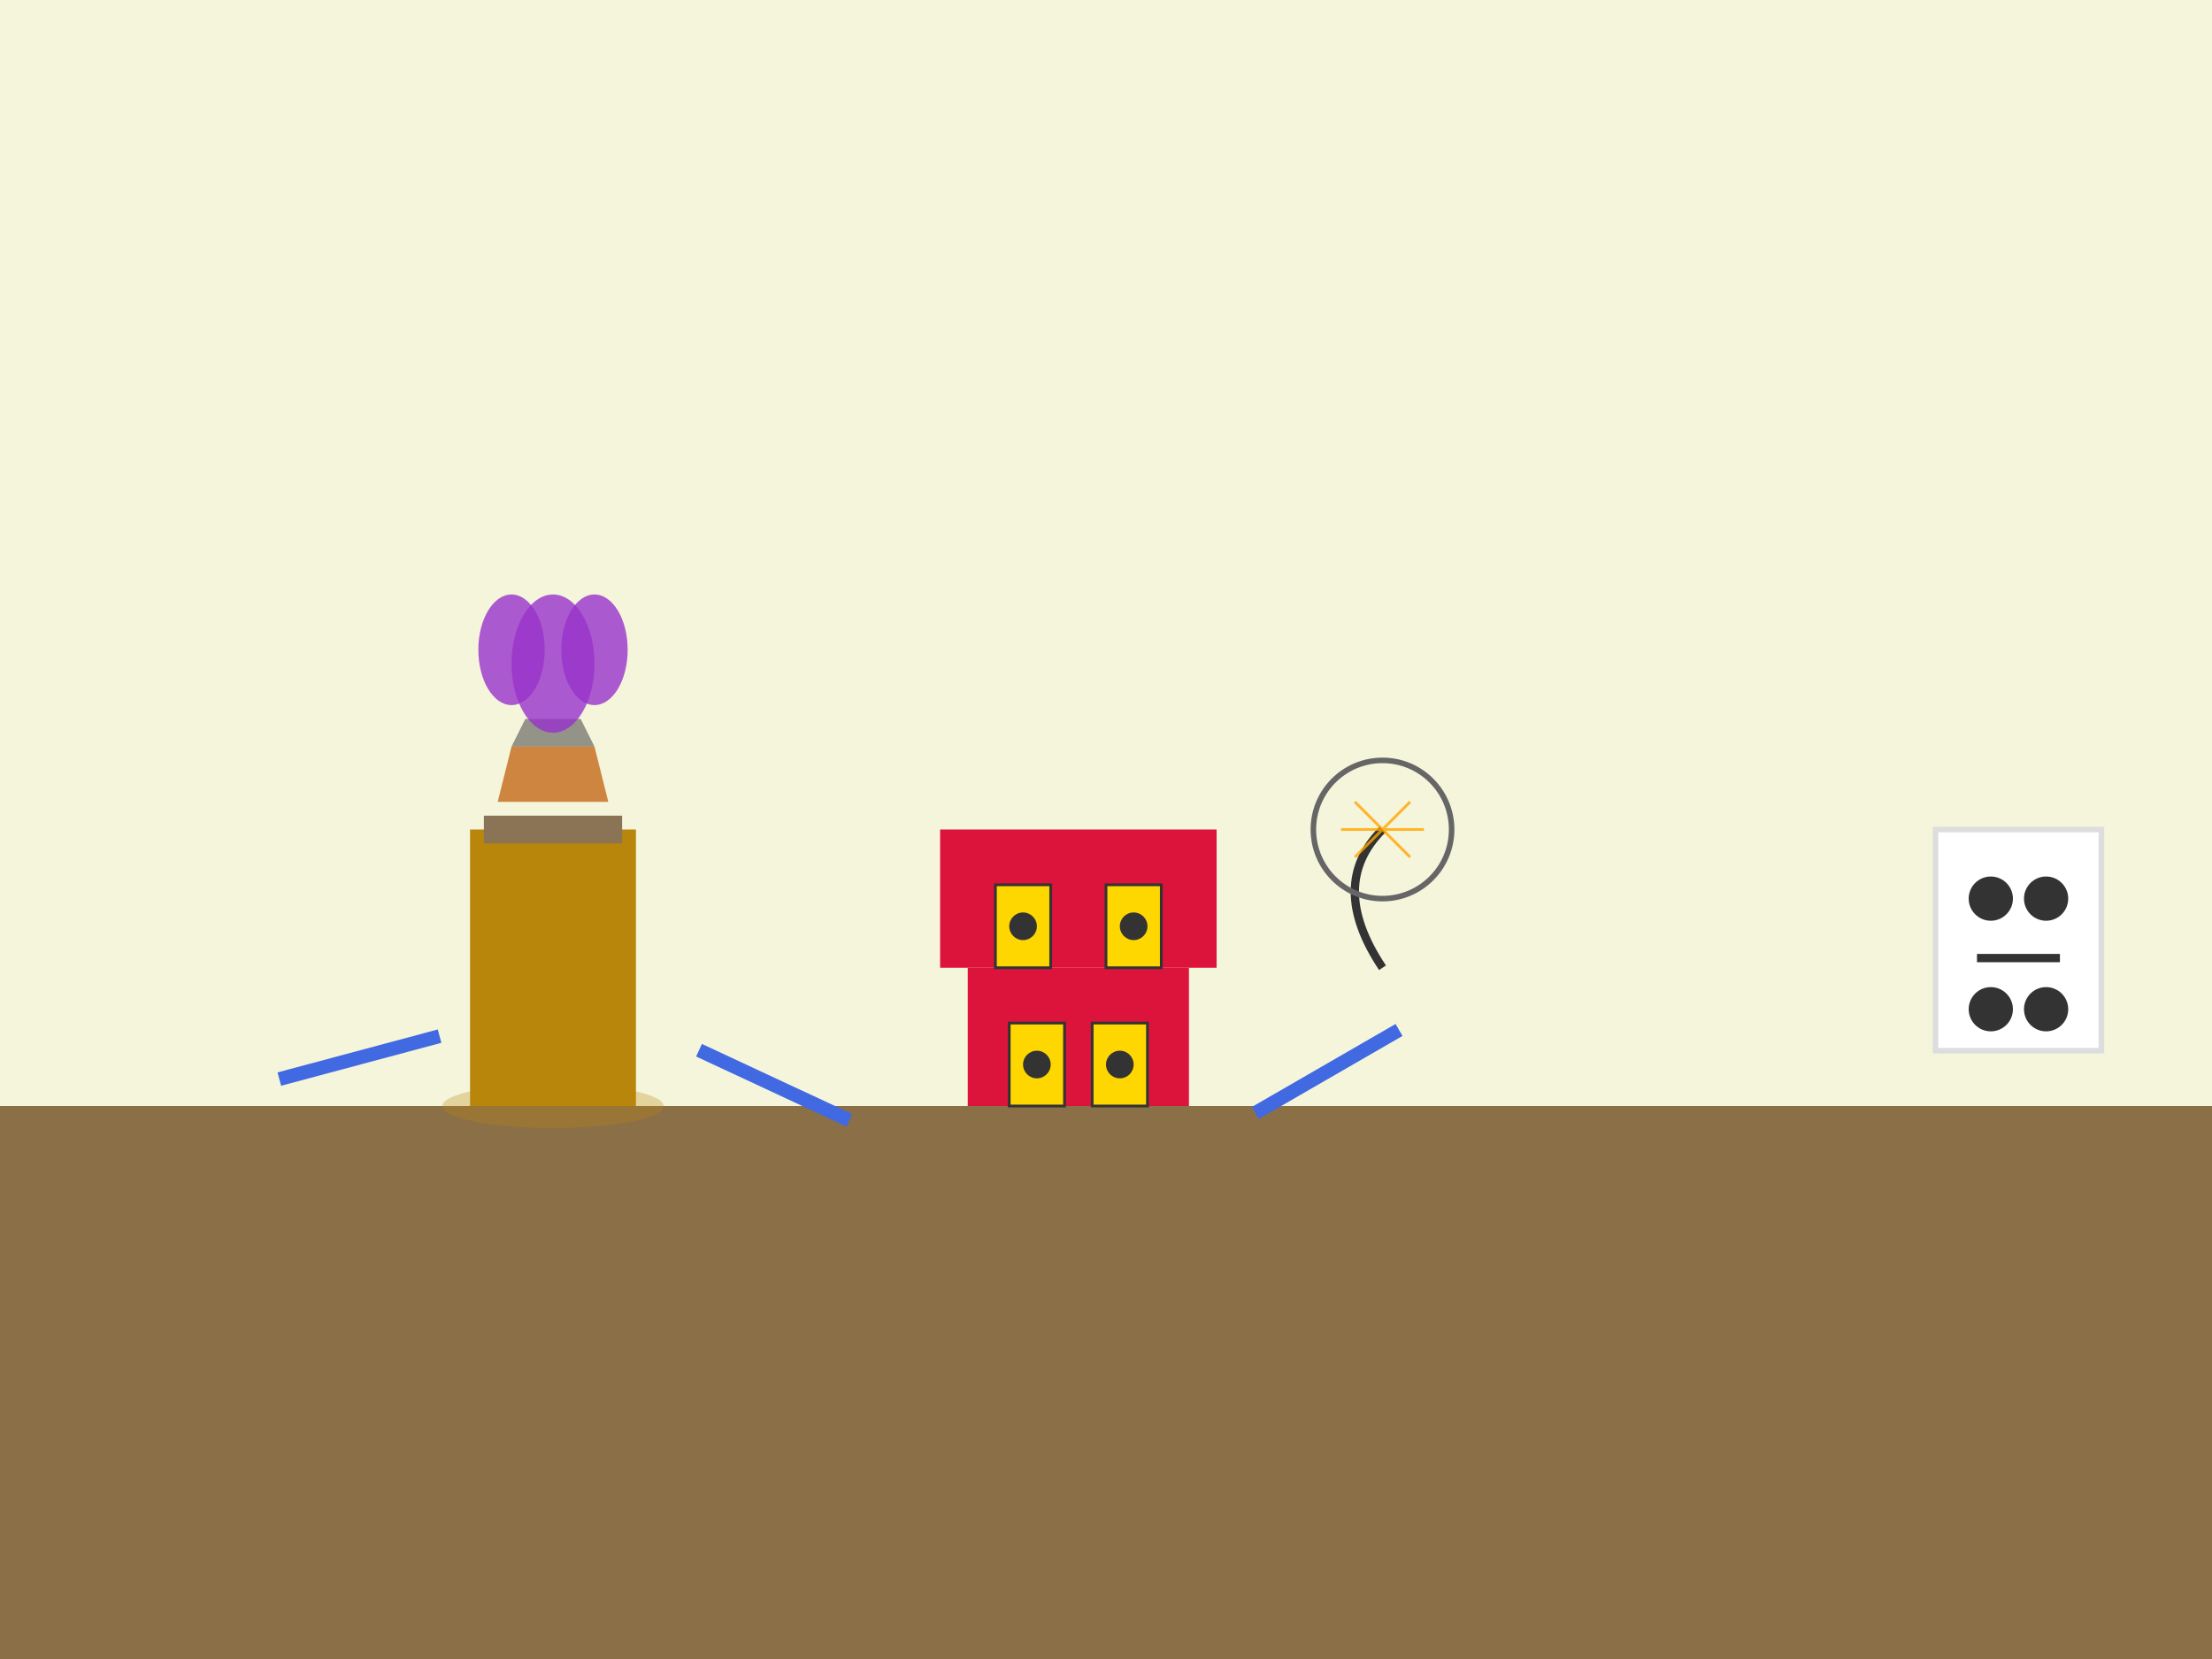 <svg width="800" height="600" viewBox="0 0 800 600" xmlns="http://www.w3.org/2000/svg">
  <rect x="0" y="0" width="800" height="600" fill="#808080" stroke="none"/>
  <!-- Table surface -->
  <rect x="0" y="400" width="800" height="200" fill="#8B6F47"/>
  
  <!-- Wall -->
  <rect x="0" y="0" width="800" height="400" fill="#F5F5DC"/>
  
  <!-- Electrical outlet -->
  <rect x="700" y="300" width="60" height="80" fill="white" stroke="#ddd" stroke-width="2"/>
  <circle cx="720" cy="325" r="8" fill="#333"/>
  <circle cx="740" cy="325" r="8" fill="#333"/>
  <rect x="715" y="345" width="30" height="3" fill="#333"/>
  <circle cx="720" cy="365" r="8" fill="#333"/>
  <circle cx="740" cy="365" r="8" fill="#333"/>
  
  <!-- Gold bottle with orchid -->
  <g id="bottle">
    <ellipse cx="200" cy="400" rx="40" ry="8" fill="#B8860B" opacity="0.3"/>
    <rect x="170" y="300" width="60" height="100" fill="#B8860B"/>
    <rect x="175" y="295" width="50" height="10" fill="#8B7355"/>
    <path d="M180 290 L220 290 L215 270 L185 270 Z" fill="#CD853F"/>
    <path d="M185 270 L215 270 L210 260 L190 260 Z" fill="#333" opacity="0.5"/>
    <ellipse cx="200" cy="240" rx="15" ry="25" fill="#9932CC" opacity="0.8"/>
    <ellipse cx="185" cy="235" rx="12" ry="20" fill="#9932CC" opacity="0.8"/>
    <ellipse cx="215" cy="235" rx="12" ry="20" fill="#9932CC" opacity="0.8"/>
  </g>
  
  <!-- Red tiered rack -->
  <g id="rack">
    <rect x="350" y="350" width="80" height="50" fill="#DC143C"/>
    <rect x="340" y="300" width="100" height="50" fill="#DC143C"/>
    <rect x="360" y="320" width="20" height="30" fill="#FFD700" stroke="#333"/>
    <circle cx="370" cy="335" r="5" fill="#333"/>
    <rect x="400" y="320" width="20" height="30" fill="#FFD700" stroke="#333"/>
    <circle cx="410" cy="335" r="5" fill="#333"/>
    <rect x="365" y="370" width="20" height="30" fill="#FFD700" stroke="#333"/>
    <circle cx="375" cy="385" r="5" fill="#333"/>
    <rect x="395" y="370" width="20" height="30" fill="#FFD700" stroke="#333"/>
    <circle cx="405" cy="385" r="5" fill="#333"/>
  </g>
  
  <!-- Lightbulb -->
  <g id="lightbulb">
    <path d="M500 350 Q480 320 500 300" stroke="#333" stroke-width="3" fill="none">
      <animate attributeName="d" values="M500 350 Q480 320 500 300;M500 350 Q520 320 500 300;M500 350 Q480 320 500 300" dur="8s" repeatCount="indefinite"/>
    </path>
    <circle cx="500" cy="300" r="25" fill="none" stroke="#666" stroke-width="2"/>
    <path d="M485 300 L515 300 M490 290 L510 310 M490 310 L510 290" stroke="#FFA500" stroke-width="1" opacity="0.8"/>
    <animateTransform attributeName="transform" type="translate" values="0,0; 20,0; 0,0; -20,0; 0,0" dur="6s" repeatCount="indefinite"/>
  </g>
  
  <!-- Blue pens -->
  <rect x="100" y="380" width="60" height="5" fill="#4169E1" transform="rotate(-15 130 382.5)">
    <animateTransform attributeName="transform" type="rotate" values="-15 130 382.5; -15 130 382.5; -45 130 382.5; -15 130 382.5" dur="8s" repeatCount="indefinite"/>
  </rect>
  <rect x="250" y="390" width="60" height="5" fill="#4169E1" transform="rotate(25 280 392.5)"/>
  <rect x="450" y="385" width="60" height="5" fill="#4169E1" transform="rotate(-30 480 387.5)">
    <animateTransform attributeName="transform" type="rotate" values="-30 480 387.5; -30 480 387.5; 10 480 387.5; -30 480 387.5" dur="7s" repeatCount="indefinite"/>
  </rect>
  
  <!-- Pouring liquid -->
  <g opacity="0">
    <rect x="380" y="100" width="40" height="60" fill="#87CEEB" opacity="0.6"/>
    <path d="M380 160 L400 160 L390 200" stroke="#87CEEB" stroke-width="8" fill="none" opacity="0.8"/>
    <animate attributeName="opacity" values="0;0;1;1;0;0" dur="8s" repeatCount="indefinite"/>
  </g>
  
  <!-- Hand -->
  <g id="hand" opacity="0">
    <ellipse cx="400" cy="120" rx="30" ry="40" fill="#FDBCB4"/>
    <rect x="385" y="80" width="30" height="50" fill="#FDBCB4"/>
    <animate attributeName="opacity" values="0;0;1;1;0;0;0;1;1;0" dur="8s" repeatCount="indefinite"/>
    <animateTransform attributeName="transform" type="translate" values="0,0; 0,0; 0,0; 0,0; 0,0; -300,200; -300,200; -300,200; 0,0; 0,0" dur="8s" repeatCount="indefinite"/>
  </g>
  
  <!-- Vapor/fog effect -->
  <g id="vapor">
    <ellipse cx="400" cy="400" rx="100" ry="30" fill="white" opacity="0">
      <animate attributeName="opacity" values="0;0;0;0.6;0.4;0;0;0;0.5;0" dur="8s" repeatCount="indefinite"/>
      <animate attributeName="rx" values="100;100;100;200;300;350;100;100;250;100" dur="8s" repeatCount="indefinite"/>
      <animate attributeName="cy" values="400;400;400;390;380;370;400;400;385;400" dur="8s" repeatCount="indefinite"/>
    </ellipse>
    <ellipse cx="300" cy="395" rx="80" ry="25" fill="white" opacity="0">
      <animate attributeName="opacity" values="0;0;0;0;0.5;0.3;0;0;0.4;0" dur="8s" repeatCount="indefinite"/>
      <animate attributeName="rx" values="80;80;80;80;150;200;80;80;180;80" dur="8s" repeatCount="indefinite"/>
    </ellipse>
    <ellipse cx="500" cy="405" rx="90" ry="20" fill="white" opacity="0">
      <animate attributeName="opacity" values="0;0;0;0;0;0.4;0.2;0;0;0.3;0" dur="8s" repeatCount="indefinite"/>
      <animate attributeName="rx" values="90;90;90;90;90;180;240;90;90;200;90" dur="8s" repeatCount="indefinite"/>
    </ellipse>
  </g>
</svg>